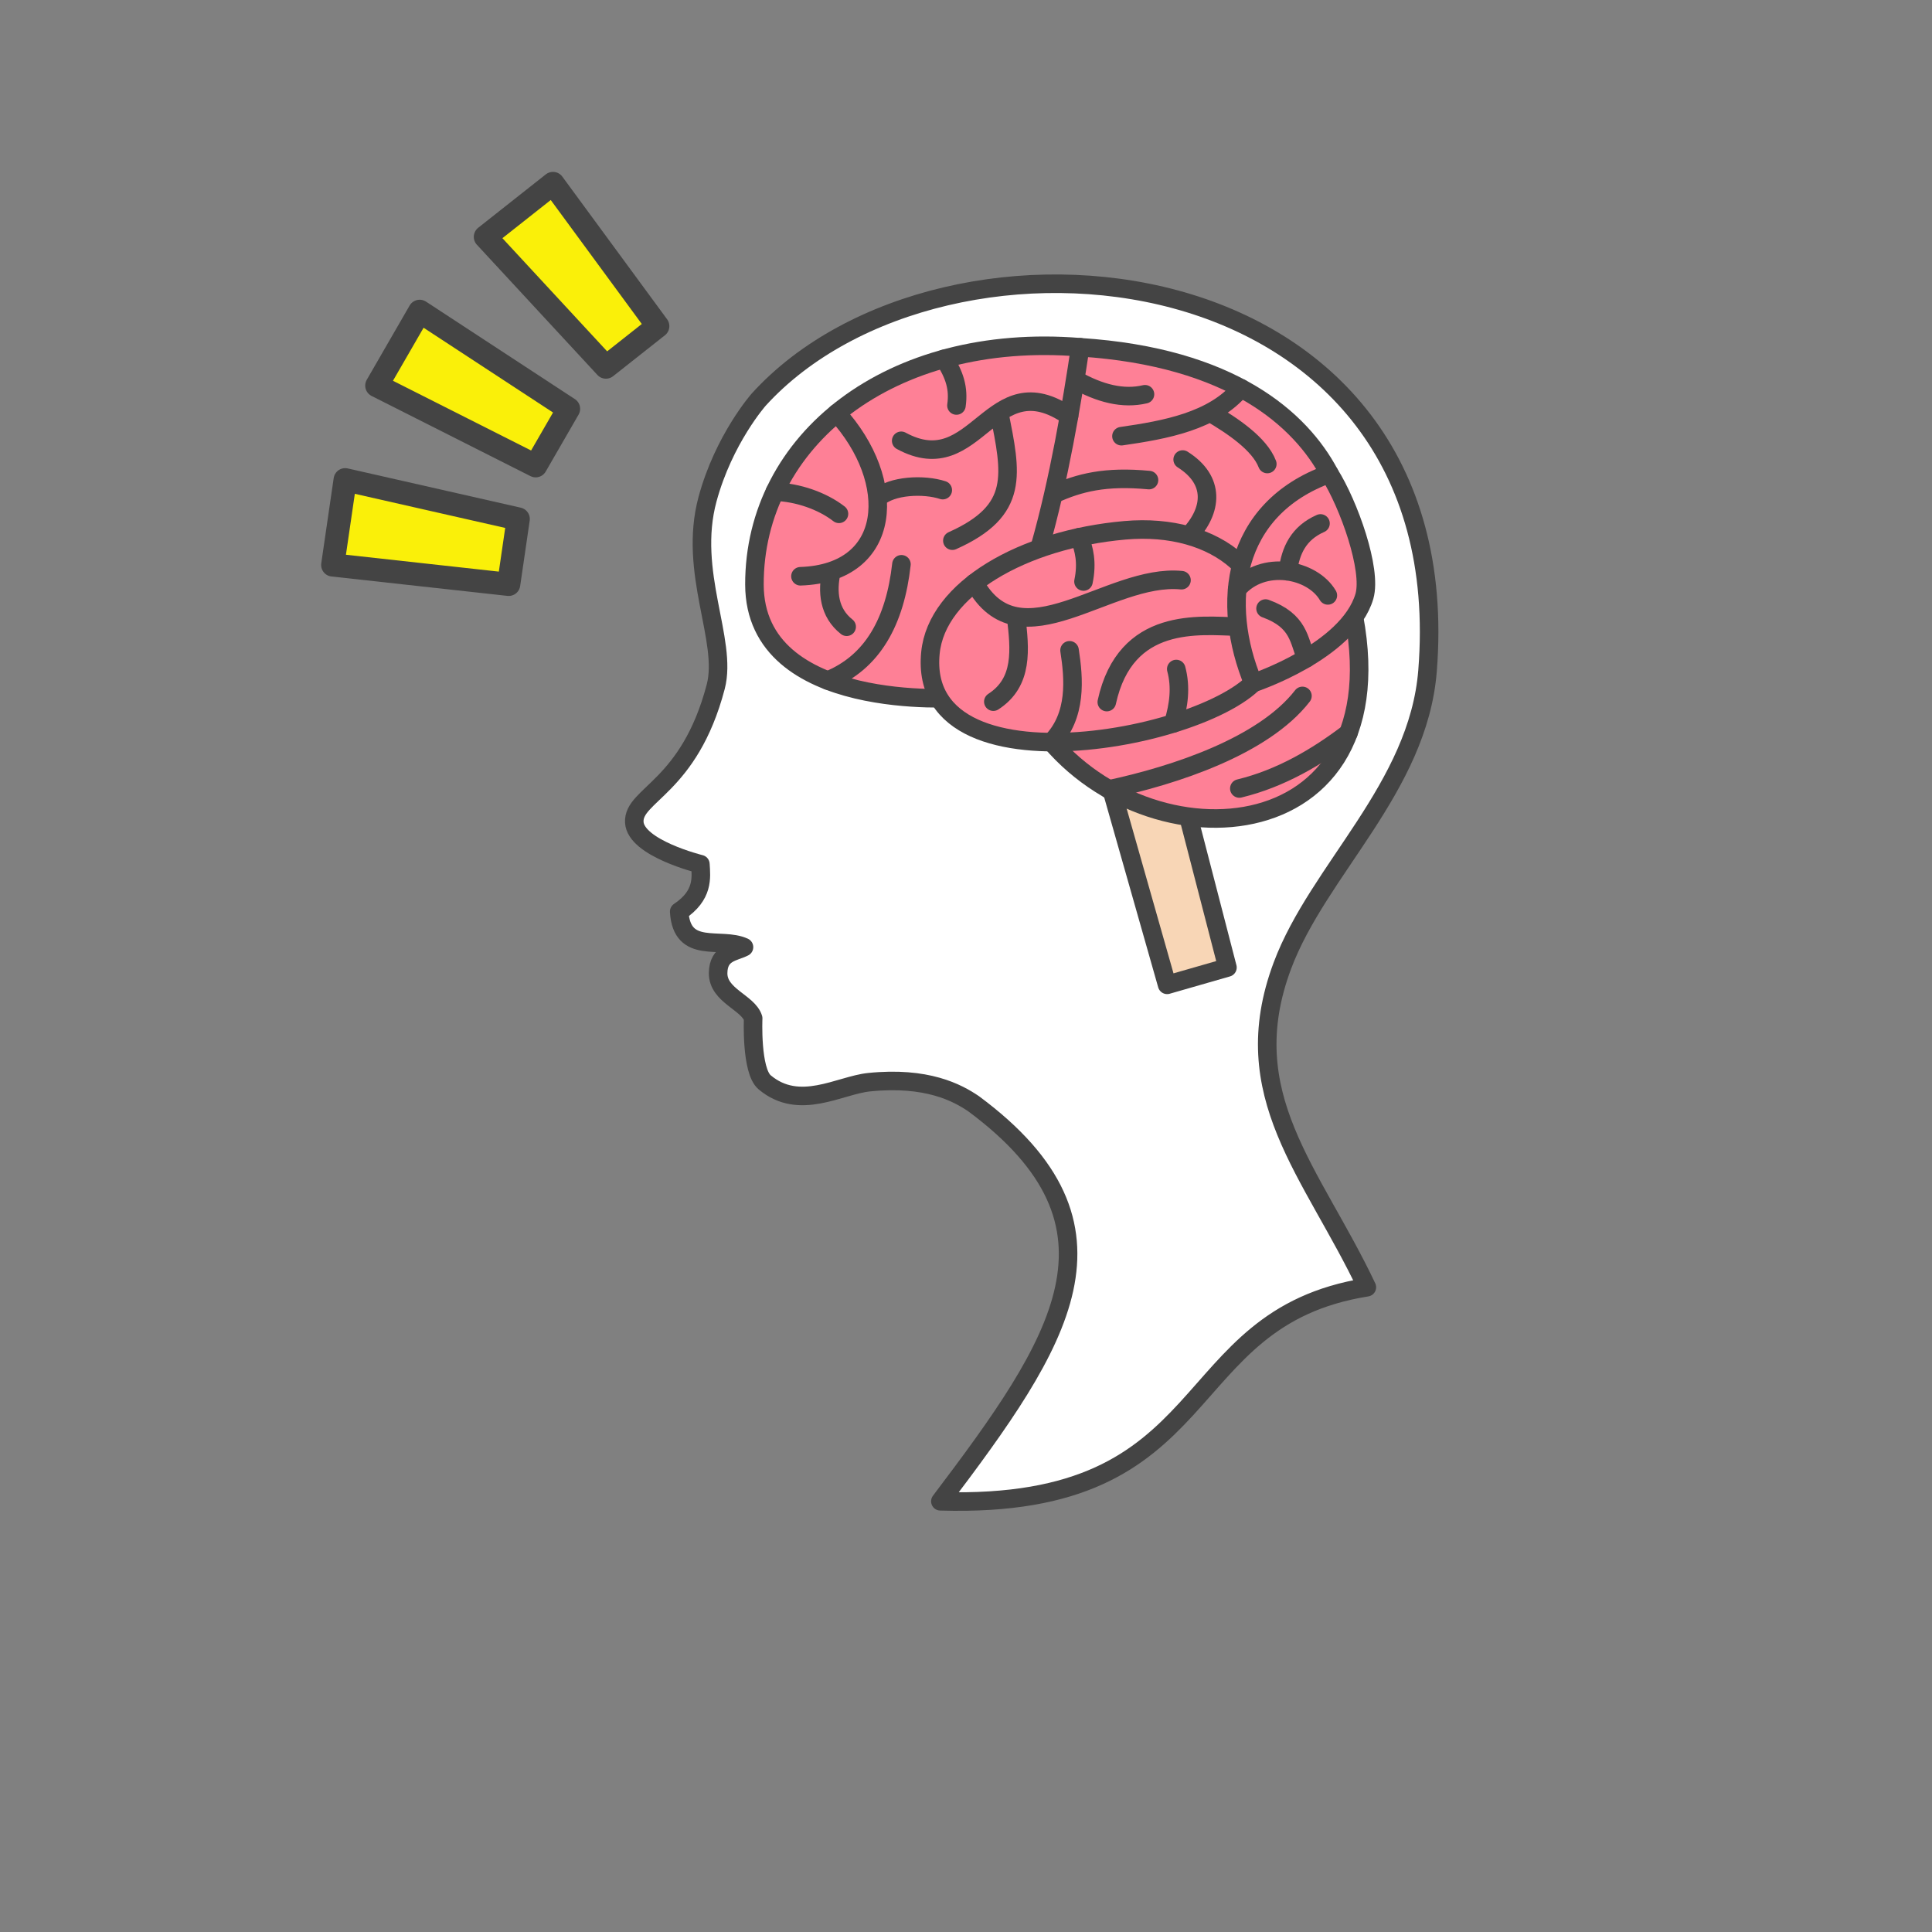 <?xml version="1.0" encoding="UTF-8" standalone="no"?>
<svg xmlns:svg="http://www.w3.org/2000/svg" xmlns="http://www.w3.org/2000/svg" version="1.1" style="overflow:visible" viewBox="-250 -250 500 500" height="400px" width="400px"><rect x="-250" y="-250" width="500" height="500" fill="#808080" stroke="none"/><rect fill-opacity="0" fill="rgb(0,0,0)" height="500" width="500" y="-250" x="-250" /><svg version="1.1" y="-219" x="-233" viewBox="-250 -250 500 500" height="400px" width="500px" style="overflow:visible"><g transform="rotate(0,0,0)" stroke-linejoin="round" fill="#fff"><path stroke-linecap="butt" stroke-linejoin="round" stroke-width="6" stroke-opacity="1" stroke="rgb(68,68,68)" fill="rgb(255,255,255)" d="m-88.32-159.463c59.819-65.826 227.312-50.015 216.379 87.699c-3.005 37.862-35.365 64.418-46.958 95.402c-15.662 41.858 9.663 66.704 27.326 104.036c-63.503 10.091-46.375 71.988-137.967 69.24c38.936-51.461 64.277-88.926 10.76-128.598c-5.229-3.559-15.137-8.899-33.855-6.974c-9.554 0.982-22.525 9.477-33.75 0.032c-4.458-3.751-3.718-20.699-3.718-20.699c-1.604-5.158-11.412-7.306-11.335-14.648c0.071-6.703 5.258-6.766 8.367-8.38c-7.532-3.453-20.105 2.605-20.96-11.498c7.897-5.273 7.131-10.939 6.856-15.342c0 0-20.965-5.164-21.384-13.591c-0.445-8.929 17.757-11.136 26.345-43.805c3.954-15.041-9.074-37.004-2.643-60.711c5.273-19.439 16.535-32.16 16.535-32.16z" /><path stroke-linecap="butt" stroke-linejoin="round" stroke-width="6" stroke-opacity="1" stroke="rgb(68,68,68)" fill="rgb(248,214,182)" d="m45.238-45.628l18.088 69.863l-19.512 5.607l-22.566-79.368z" /><path stroke-linecap="butt" stroke-linejoin="round" stroke="none" fill="rgb(254,128,150)" d="m104.282-89.071c14.802 79.35-73.881 81.611-104.422 31.379z" /><path stroke-linecap="round" stroke-linejoin="round" stroke-width="6" stroke-opacity="1" stroke="rgb(68,68,68)" fill="none" d="m102.463-51.593c-10.155 7.706-21.902 14.684-35.292 17.919m-42.168 0.292c21.352-4.579 49.982-13.989 62.586-30.24" /><path stroke-linecap="butt" stroke-linejoin="round" stroke-width="6" stroke-opacity="1" stroke="rgb(68,68,68)" fill="none" d="m104.282-89.071c14.802 79.35-73.881 81.611-104.422 31.379z" /><path stroke-linecap="butt" stroke-linejoin="round" stroke="none" fill="rgb(254,128,150)" d="m96.322-135.505l-38.9 53.014l-61.179-3.814l-6.559-50.414l26.013-39.689c48.986 3.148 71.332 23.359 80.626 40.901z" /><path stroke-linecap="butt" stroke-linejoin="round" stroke-width="6" stroke-opacity="1" stroke="rgb(68,68,68)" fill="none" d="m96.322-135.505l-38.9 53.014l-61.179-3.814l-6.559-50.414l26.013-39.689c48.986 3.148 71.332 23.359 80.626 40.901z" /><path stroke-linecap="round" stroke-linejoin="round" stroke-width="6" stroke-opacity="1" stroke="rgb(68,68,68)" fill="none" d="m48.84-140.095c10.565 6.667 9.76 16.412 2.009 24.616m25.372-23.167c-2.505-6.531-11.265-12.388-18.517-16.641m-43.626-10.66c7.941 4.501 15.512 6.409 22.572 4.737m31.026-1.956c-8.93 10.698-24.512 13.483-38.639 15.521m-22.039 18.816c8.519-3.88 16.875-5.927 30.952-4.617" /><path stroke-linecap="butt" stroke-linejoin="round" stroke="none" fill="rgb(254,128,150)" d="m-23.559-63.044s-66.039 5.069-66.131-36.614c-0.102-46.618 43.867-81.777 105.386-76.753c-5.42 36.233-16.443 98.873-39.257 113.365z" /><path stroke-linecap="round" stroke-linejoin="round" stroke-width="6" stroke-opacity="1" stroke="rgb(68,68,68)" fill="none" d="m-28.309-172.673c3.348 5.129 4.776 9.575 3.97 15.099m-1.322 43.733c21.936-9.799 19.072-21.556 15.132-41.491m-39.346 27.753c4.607-4.231 15.071-4.601 21.109-2.617m-54.305 0.506c7.383 0.216 15.346 2.972 20.725 7.161m-2.41 18.514c-1.527 6.695-0.831 13.499 4.898 18.017m17.724-20.203c-2.07 18.407-9.229 31.726-23.84 37.597m78.067-85.581c-25.448-17.553-29.632 21.432-54.308 8.033m-20.832-8.937c20.186 22.095 18.142 51.77-11.758 52.76" /><path stroke-linecap="butt" stroke-linejoin="round" stroke-width="6" stroke-opacity="1" stroke="rgb(68,68,68)" fill="none" d="m-23.559-63.044s-66.039 5.069-66.131-36.614c-0.102-46.618 43.867-81.777 105.386-76.753c-5.42 36.233-16.443 98.873-39.257 113.365z" /><path stroke-linecap="butt" stroke-linejoin="round" stroke="none" fill="rgb(254,128,150)" d="m30.19-117.201c-33.036 2.903-60.922 18.948-62.947 39.666c-4.783 48.924 103.14 25.495 108.209 3.814c6.696-28.616-15.698-46.077-45.265-43.479z" /><path stroke-linecap="round" stroke-linejoin="round" stroke-width="6" stroke-opacity="1" stroke="rgb(68,68,68)" fill="none" d="m15.452-114.973c1.505 3.925 2.589 8.187 1.308 14.34m30.011 28.307c1.577 5.851 0.825 11.723-0.97 17.604m20.936-31.3c-12.39-0.331-36.37-3.447-42.438 24.394m-29.359-27.728c1.286 10.691 2.386 21.308-7.348 27.594m18.802 13.093c8.326-8.588 7.263-20.592 5.855-29.708m-30.748-21.819c14.678 26.742 43.402-3.179 66.963-0.86" /><path stroke-linecap="butt" stroke-linejoin="round" stroke-width="6" stroke-opacity="1" stroke="rgb(68,68,68)" fill="none" d="m30.19-117.201c-33.036 2.903-60.922 18.948-62.947 39.666c-4.783 48.924 103.14 25.495 108.209 3.814c6.696-28.616-15.698-46.077-45.265-43.479z" /><path stroke-linecap="butt" stroke-linejoin="round" stroke="none" fill="rgb(254,128,150)" d="m96.322-135.505c6.307 10.001 13.793 31.066 11.312 39.664c-5.305 17.926-35.962 28.031-35.962 28.031c-10.632-25.515-7.172-56.246 24.65-67.695z" /><path stroke-linecap="butt" stroke-linejoin="round" stroke-width="6" stroke-opacity="1" stroke="rgb(68,68,68)" fill="none" d="m96.322-135.505c6.307 10.001 13.793 31.066 11.312 39.664c-5.305 17.926-35.962 28.031-35.962 28.031c-10.632-25.515-7.172-56.246 24.65-67.695z" /><path stroke-linecap="round" stroke-linejoin="round" stroke-width="6" stroke-opacity="1" stroke="rgb(68,68,68)" fill="none" d="m82.883-103.898c0.802-6.786 3.512-12.428 10.55-15.517m-26.963 21.272c8.351-9.671 24.285-6.605 29.339 2.006m-20.156 4.252c10.943 3.964 10.733 10.317 13.181 16.101" /></g></svg><svg version="1.1" y="-396" x="-373" viewBox="-250 -250 500 500" height="500px" width="500px" style="overflow:visible"><g transform="rotate(300,0,0)" stroke-linejoin="round" fill="#fff"><path stroke-linecap="butt" stroke-linejoin="round" stroke-width="6" stroke-opacity="1" stroke="rgb(68,68,68)" fill="rgb(250,240,9)" d="m-11.097-27.64h22.193l-2.586 45.981h-17.022z" /><path stroke-linecap="butt" stroke-linejoin="round" stroke-width="6" stroke-opacity="1" stroke="rgb(68,68,68)" fill="rgb(250,240,9)" d="m-57-14.306l20.71-8.241l13.593 43.867l-15.884 6.321z" /><path stroke-linecap="butt" stroke-linejoin="round" stroke-width="6" stroke-opacity="1" stroke="rgb(68,68,68)" fill="rgb(250,240,9)" d="m57-14.306l-20.71-8.241l-13.593 43.867l15.884 6.321z" /></g></svg></svg>
